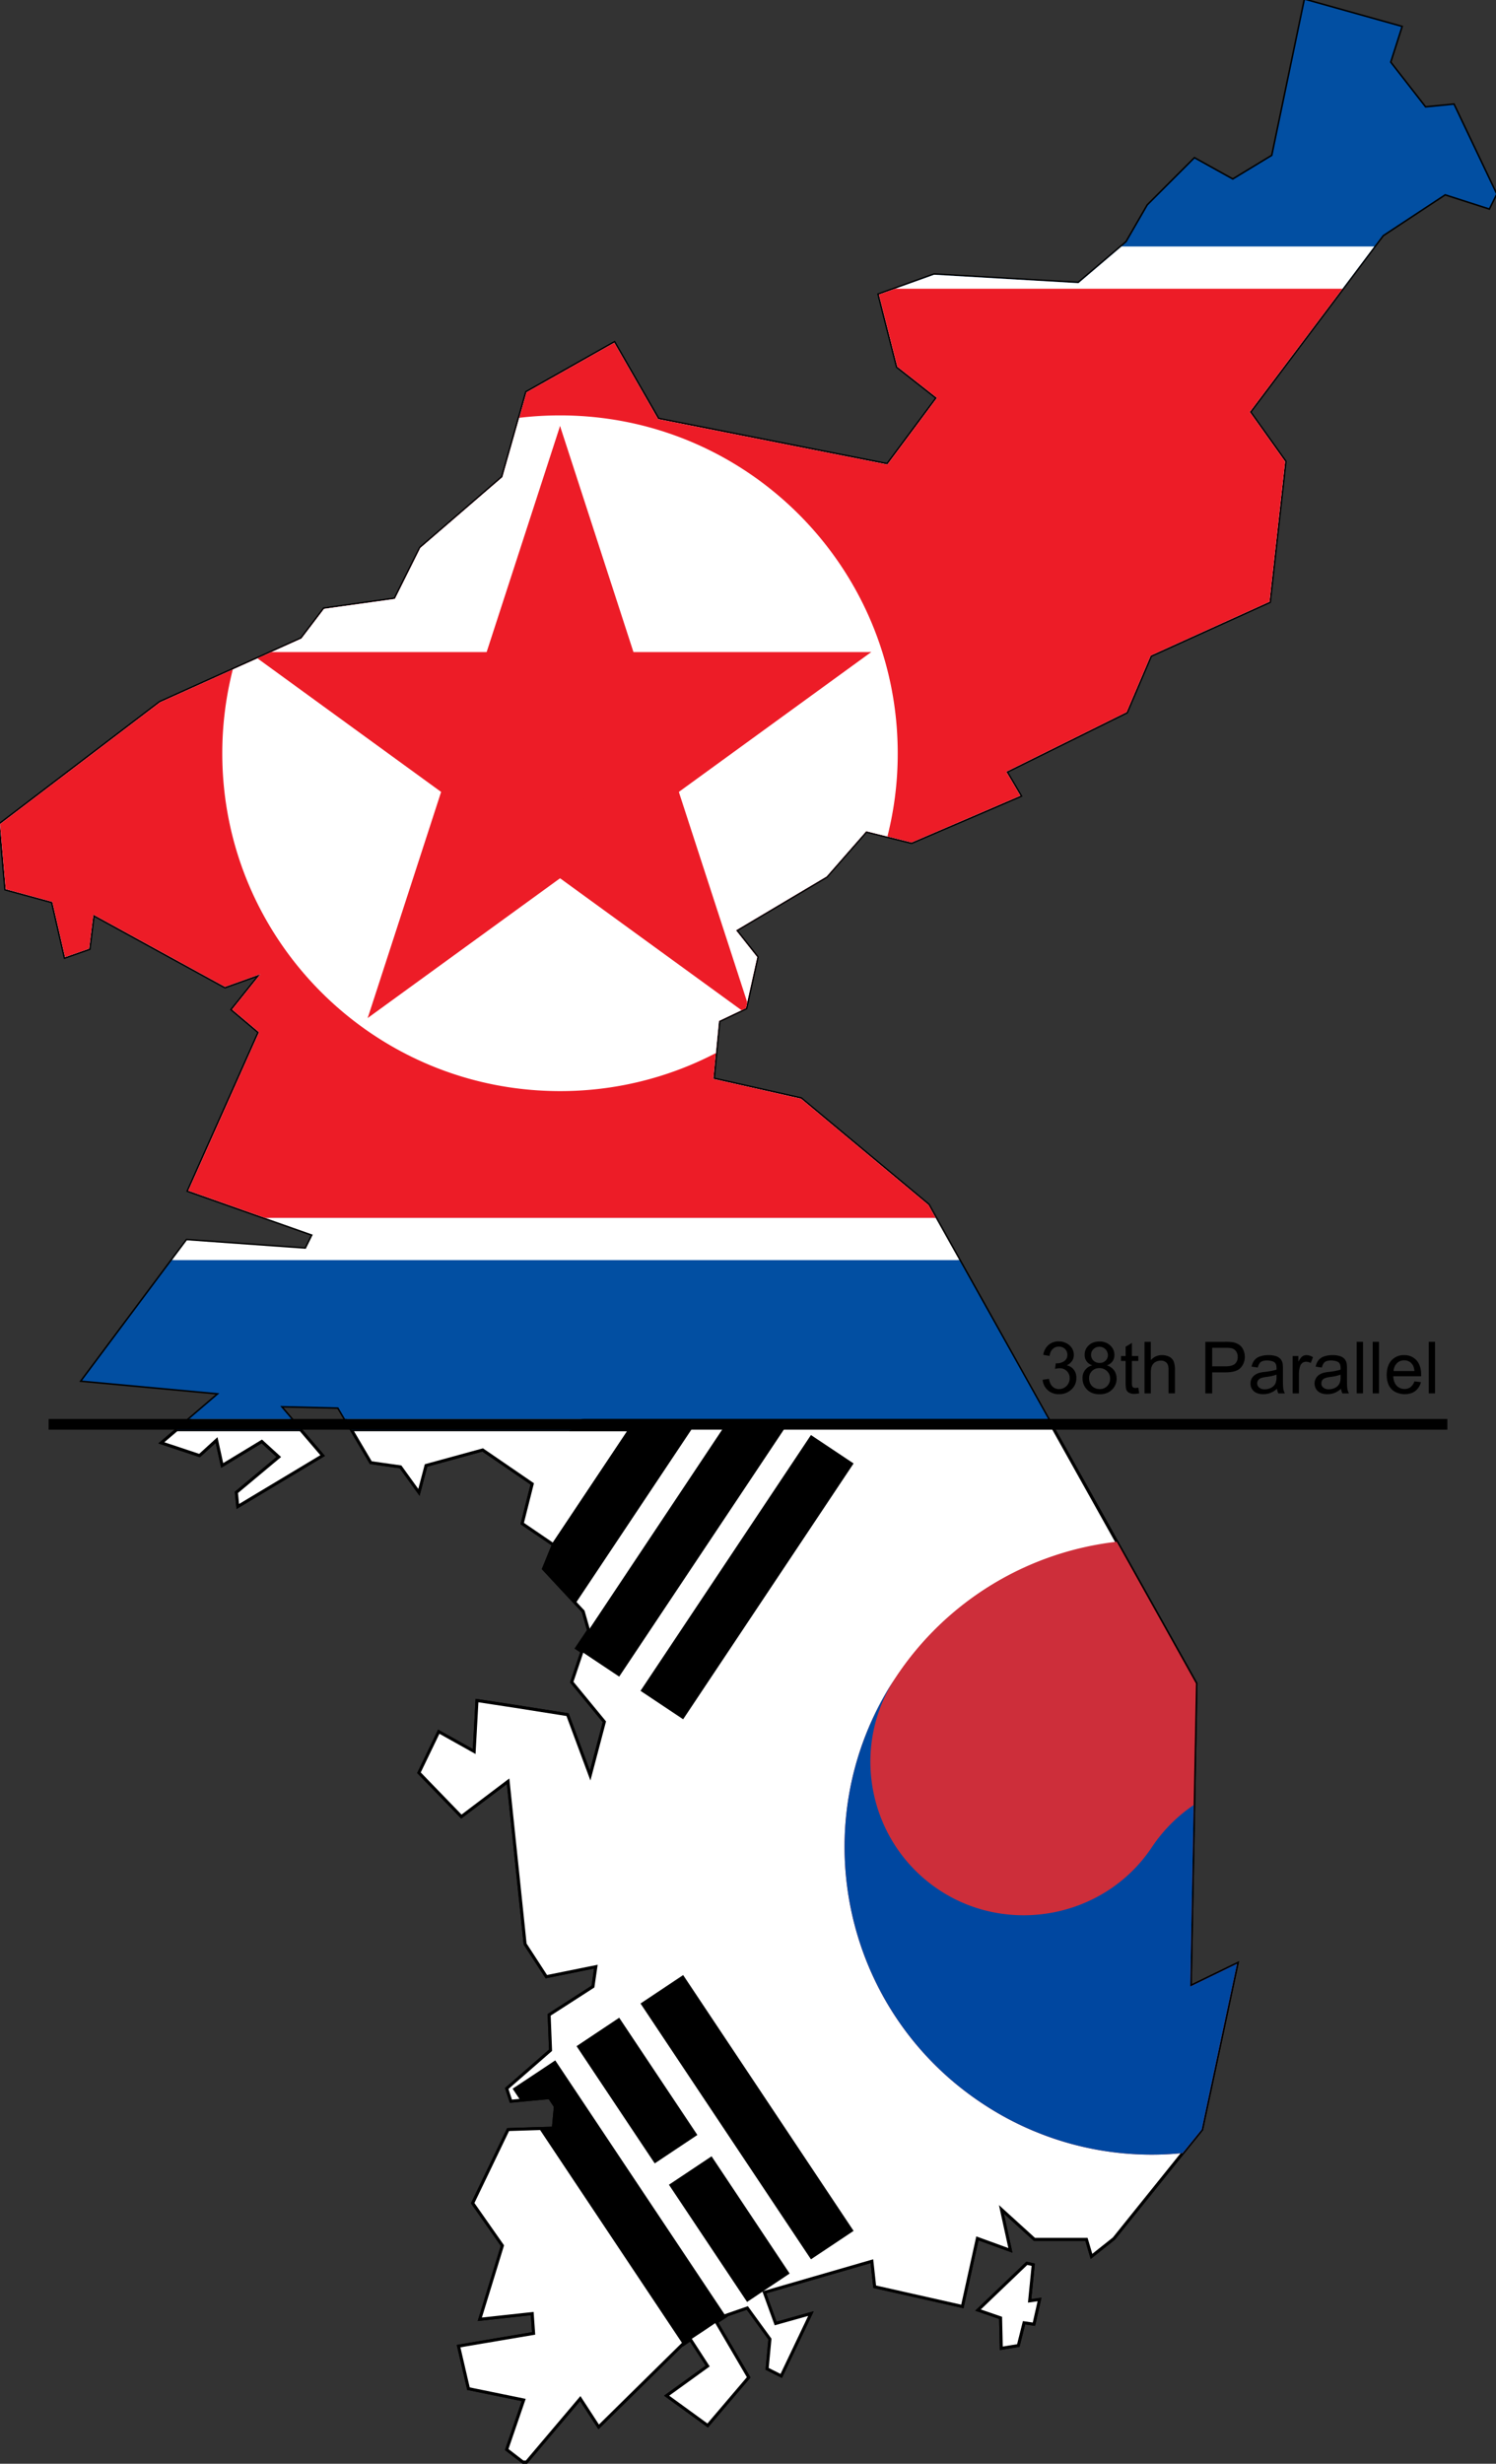 <svg id="korea_svg" xmlns="http://www.w3.org/2000/svg" viewBox="0 0 1494.8 2460.8">
  <rect x="0" y="0" width="1494.8" height="2460.8" fill="#333333" stroke="none"/>
  <g id="korea-outline">
    <polygon points="1032.4 2262 1026 2260.6 977.2 2307.3 999.8 2315.1 1000.5 2345.5 1017.5 2342.7 1023.2 2320 1033.1 2321.4 1038.7 2296.7 1028.8 2298.1 1032.4 2262" fill="#fff" stroke="#000" stroke-miterlimit="10" stroke-width="3"/>
    <polygon points="1452.4 104.7 1424.1 107.5 1388.8 62.2 1400.1 26.9 1303.9 0 1271.4 155.6 1231.8 179.6 1193.6 158.4 1146.9 205.1 1125.7 241.8 1120.6 246.2 1077.6 282.8 933.4 274.4 894.4 288.4 878.2 294.2 896.6 366.3 936.2 397.4 886.7 463.9 657.6 418.6 613.8 342.3 526.1 391.8 518.8 417.4 502 476.6 420 547.3 394.6 598.2 323.8 608.1 301.2 637.8 271.2 651.3 265.1 654.1 259.3 656.7 259.3 656.7 257.3 657.6 232.6 668.7 159.8 701.5 0 823.1 5.7 888.1 52.3 900.8 65 956 89.1 947.5 93.3 913.6 224.8 985.7 260.2 973 231.9 1008.3 258.8 1031 188.1 1189.3 264.8 1216.4 312.5 1233.2 305.5 1247.3 186.7 1238.8 171.9 1258.5 82 1378.9 219.2 1391.6 161.2 1441.1 199.4 1453.8 216.4 1438.3 222 1463.7 261.6 1439.7 278.6 1455.2 236.2 1490.6 237.6 1504.7 322.4 1453.8 280 1404.3 338 1405.7 370.5 1460.9 400.2 1465.1 418.6 1490.6 425.7 1463.7 482.3 1448.2 527.7 1479.3 531.8 1482.1 521.8 1521.7 552.8 1542.8 552.9 1542.9 543.1 1566.9 557.3 1582.2 575.2 1601.4 582.7 1609.4 588.1 1628.3 588.3 1629.2 581.5 1649.8 571.3 1680.1 603.9 1719.7 589.7 1773.4 567.1 1712.6 513.3 1704.1 476.6 1698.5 473.8 1749.4 438.4 1729.6 418.6 1770.6 461 1814.4 507.7 1779.1 524.7 1941.7 545.9 1974.3 595.4 1964.3 592.5 1984.2 548.7 2012.4 550.1 2047.8 506.3 2086 510.5 2098.7 520 2097.8 548.9 2095.1 555.8 2094.5 554.9 2104.1 552.9 2125.6 538.7 2126 507.7 2127 472.3 2200.5 502 2242.9 479.4 2316.5 531.8 2310.8 533.2 2330.6 458.2 2343.3 468.1 2385.8 523.3 2397.1 506.3 2446.6 522.5 2459.1 524.7 2460.8 526.1 2459.1 579.8 2395.7 598.2 2424 682.2 2341.3 688.7 2334.9 690 2336.8 707.1 2363.2 666.1 2392.8 707.1 2422.6 748.1 2374.5 715.9 2319.5 714.2 2316.5 724.8 2312.8 746.7 2305.2 769.3 2336.3 766.5 2366 780.6 2373.1 810.3 2310.8 775 2320.7 763.7 2289.6 871.2 2258.5 874 2284 961.6 2303.7 976.6 2235.7 1009.6 2247.7 1000.6 2206.7 1033.6 2236.7 1085.6 2236.7 1090.6 2253.7 1113 2235.9 1181.7 2150.5 1200.7 2127 1236 1961.5 1189.3 1984.2 1192.7 1802.9 1195 1681.5 1115.8 1539.9 948.5 1240.7 934.9 1216.4 927.7 1203.5 800.4 1097.4 712.8 1077.6 715.3 1051.8 718.4 1019.7 740.9 1009 743 1008 745.3 1006.9 745.7 1005.2 746.6 1001 756.6 956 735.4 929.2 825.9 875.4 865.5 830.2 886.7 835.5 910.8 841.5 1019.6 794.8 1005.5 770.8 1125.7 711.3 1149.8 654.8 1268.5 601 1284.1 461 1248.8 411.5 1341.4 288.4 1373.1 246.2 1381.7 234.8 1443.9 193.8 1487.8 207.9 1494.8 193.8 1452.4 104.7" fill="#fff" stroke="#000" stroke-miterlimit="10" stroke-width="3"/>
  </g>
  <g id="mid-k">
    <g id="sk">
      <polygon points="1028.8 2298.1 1038.7 2296.7 1033.1 2321.4 1023.2 2320 1017.5 2342.7 1000.5 2345.5 999.8 2315.1 977.2 2307.3 1026 2260.6 1032.4 2262 1028.8 2298.1" fill="#fff" stroke="#000" stroke-miterlimit="10" stroke-width="3"/>
      <polygon points="629.4 1428 552.8 1542.8 521.8 1521.7 531.8 1482.1 527.7 1479.3 482.3 1448.2 425.7 1463.7 418.6 1490.6 400.2 1465.1 370.5 1460.9 351.1 1428 629.4 1428" fill="#fff" stroke="#000" stroke-miterlimit="10" stroke-width="3"/>
      <polygon points="1236 1961.5 1200.7 2127 1181.7 2150.5 1113 2235.9 1090.6 2253.7 1085.6 2236.7 1033.6 2236.7 1000.6 2206.7 1009.6 2247.7 976.6 2235.7 961.6 2303.7 874 2284 871.2 2258.5 763.7 2289.6 775 2320.7 810.3 2310.8 780.6 2373.1 766.5 2366 769.3 2336.3 746.7 2305.2 724.8 2312.8 725.2 2313.4 715.9 2319.5 748.1 2374.5 707.1 2422.6 666.1 2392.8 707.1 2363.2 690 2336.8 682.6 2341.8 682.2 2341.3 598.2 2424 579.8 2395.7 526.1 2459.1 522.5 2459.1 506.3 2446.6 523.3 2397.1 468.1 2385.8 458.2 2343.3 533.2 2330.6 531.8 2310.8 479.4 2316.5 502 2242.9 472.3 2200.5 507.7 2127 538.7 2126 552.9 2125.6 554.9 2104.1 548.9 2095.1 520 2097.8 510.5 2098.7 506.3 2086 550.1 2047.8 548.7 2012.4 592.5 1984.2 595.4 1964.3 545.9 1974.3 524.7 1941.7 507.7 1779.1 461 1814.4 418.6 1770.6 438.4 1729.6 473.8 1749.4 476.6 1698.5 513.3 1704.1 567.1 1712.6 589.7 1773.4 603.9 1719.7 571.3 1680.1 581.5 1649.8 576.1 1646.2 588.1 1628.3 582.7 1609.4 575.2 1601.4 557.3 1582.2 543.1 1566.9 552.9 1542.9 552.8 1542.8 629.4 1428 569.1 1428 573.5 1427.7 583.1 1417.3 1047.3 1417.3 1053.2 1428 1115.8 1539.9 1195 1681.5 1192.7 1802.9 1189.3 1984.2 1236 1961.5" fill="#fff" stroke="#000" stroke-miterlimit="10" stroke-width="3"/>
      <g>
        <g id="b2">
          <g>
            <path id="b" d="M557.3,1582.2l102.8-154.3,7.1-10.6m-69.8,243.1,155-232.5,7.1-10.6M661.3,1703h0l170.3-255.5" fill="none"/>
            <path d="M831.6,1447.5l-21.3-14.2L640,1688.8l21.3,14.2h0l21.3,14.2,170.3-255.5Zm-45.3-30.2H728.7l-7.1,10.6L588.1,1628.3l-12,17.9,5.4,3.6,15.9,10.6,21.3,14.2,164.5-246.7,5.8-8.8Zm-149.8,0-7.1,10.6-76.6,114.9h.1l-9.8,24,14.2,15.3,17.9,19.2,115.7-173.5,7.1-10.6Z"/>
          </g>
        </g>
        <path d="M1236,1961.5,1200.7,2127l-19,23.5a305.7,305.7,0,0,1-201-50.1c-140-93.3-178.7-281.7-87.4-422.5l2.2-3.3a306.4,306.4,0,0,1,220.3-134.7l79.2,141.6-2.3,121.4-3.4,181.3Z" fill="#cd2e3a"/>
        <path d="M895.5,1674.6l-2.2,3.3Z" fill="#0047a0"/>
        <path d="M1236,1961.5,1200.7,2127l-19,23.5a305.7,305.7,0,0,1-201-50.1c-140-93.3-178.7-281.7-87.4-422.5-44.2,70.2-24.7,163.3,44.8,209.6s165.9,28,212.9-42.6a153,153,0,0,1,41.7-42l-3.4,181.3Z" fill="#0047a0"/>
      </g>
      <g>
        <g id="b2-2" data-name="b2">
          <g>
            <path id="b-2" data-name="b" d="M831.6,2242.4,661.3,1986.9m-63.9,42.6,78.1,117.1,7.1,10.6,7.1,10.7,78,117.1M533.5,2072.1l15.4,23,6,9,149,223.5" fill="none"/>
            <path d="M682.6,1972.7l-21.3,14.2L640,2001.1l170.3,255.5,21.3-14.2,21.3-14.2Zm28.4,181-7.1-10.7-7.1-10.6-78.1-117.1-21.3,14.2-21.3,14.2,78.1,117.1,7.1,10.6,7.1,10.7,78.1,117.1,21.2-14.2,21.3-14.2Zm13.8,159.1-170-254.9-21.3,14.2-21.3,14.1,7.8,11.6,28.9-2.7,6,9-2,21.5-14.2.4,143.5,215.2.4.6,7.4-5,13.9-9.2,12-8.1,9.3-6.1Z"/>
          </g>
        </g>
        <g>
          <path d="M714.5,2135.9l-10.6,7.1-21.3,14.2-21.3,14.2-10.7,7.1" fill="none"/>
          <path d="M714.5,2135.9l-7.1-10.6-10.6,7.1-21.3,14.2-21.3,14.2-10.7,7.1,7.1,10.6,7.1,10.7,10.7-7.1,21.3-14.2,21.3-14.2,10.6-7.1Z" fill="#fff"/>
        </g>
      </g>
    </g>
    <g id="nk">
      <polygon points="322.4 1453.8 237.6 1504.7 236.2 1490.6 278.6 1455.2 261.6 1439.7 222 1463.7 216.4 1438.3 199.4 1453.8 161.2 1441.1 176.6 1428 300.3 1428 322.4 1453.8" fill="#fff" stroke="#000" stroke-miterlimit="10" stroke-width="3"/>
      <polygon points="1047.3 1417.3 344.8 1417.3 338 1405.7 280 1404.3 291.1 1417.3 189.1 1417.3 219.2 1391.6 82 1378.9 171.9 1258.5 958.5 1258.5 1047.3 1417.3" fill="#024fa2"/>
      <polygon points="300.3 1428 176.6 1428 189.1 1417.3 291.1 1417.3 300.3 1428" fill="#024fa2"/>
      <polygon points="583.1 1417.3 573.5 1427.7 569.1 1428 351.1 1428 344.8 1417.3 583.1 1417.3" fill="#024fa2"/>
      <polygon points="1494.8 193.8 1487.8 207.9 1443.9 193.8 1381.7 234.8 1373.1 246.2 1341.4 288.4 1248.8 411.5 1284.1 461 1268.5 601 1149.8 654.8 1125.7 711.3 1005.5 770.8 1019.6 794.8 910.8 841.5 886.7 835.5 865.5 830.2 825.9 875.4 735.4 929.2 756.6 956 746.6 1001 745.7 1005.2 745.3 1006.9 743 1008 740.9 1009 718.4 1019.7 715.3 1051.8 712.8 1077.6 800.4 1097.4 927.7 1203.5 934.9 1216.4 264.8 1216.4 188.1 1189.3 258.8 1031 231.9 1008.3 260.2 973 224.8 985.7 93.3 913.6 89.1 947.5 65 956 52.3 900.8 5.7 888.1 0 823.1 159.8 701.5 232.6 668.7 257.3 657.6 259.3 656.7 259.3 656.7 265.1 654.1 271.2 651.3 301.2 637.8 323.8 608.1 394.6 598.2 420 547.3 502 476.6 518.8 417.4 526.1 391.8 613.8 342.3 657.6 418.6 886.7 463.9 936.2 397.4 896.6 366.3 878.2 294.2 894.4 288.4 933.4 274.4 1077.6 282.8 1120.6 246.2 1125.7 241.8 1146.9 205.1 1193.6 158.4 1231.8 179.6 1271.4 155.6 1303.9 0 1400.1 26.9 1388.8 62.2 1424.1 107.5 1452.4 104.7 1494.8 193.8" fill="#024fa2"/>
      <polygon points="958.5 1258.5 171.9 1258.5 186.7 1238.8 305.5 1247.3 312.5 1233.2 264.8 1216.4 934.9 1216.4 948.5 1240.7 958.5 1258.5" fill="#fff"/>
      <polygon points="1341.4 288.4 1248.8 411.5 1284.1 461 1268.5 601 1149.8 654.8 1125.7 711.3 1005.5 770.8 1019.6 794.8 910.8 841.5 886.7 835.5 865.5 830.2 825.9 875.4 735.4 929.2 756.6 956 746.6 1001 745.7 1005.2 745.3 1006.9 743 1008 740.9 1009 718.4 1019.7 715.3 1051.8 712.8 1077.6 800.4 1097.4 927.7 1203.5 934.9 1216.4 264.8 1216.4 188.1 1189.3 258.8 1031 231.9 1008.3 260.2 973 224.8 985.7 93.3 913.6 89.1 947.5 65 956 52.3 900.8 5.7 888.1 0 823.1 159.8 701.5 232.6 668.7 257.3 657.6 259.3 656.7 259.3 656.7 265.1 654.1 271.2 651.3 301.2 637.8 323.8 608.1 394.6 598.2 420 547.3 502 476.6 518.8 417.4 526.1 391.8 613.8 342.3 657.6 418.6 886.7 463.9 936.2 397.4 896.6 366.3 878.2 294.2 894.4 288.4 933.4 274.4 1077.6 282.8 1120.6 246.2 1373.1 246.2 1341.4 288.4" fill="#fff"/>
      <polygon points="1248.8 411.5 1284.1 461 1268.5 601 1149.8 654.8 1125.7 711.3 1005.5 770.8 1019.6 794.8 910.8 841.5 886.7 835.5 865.5 830.2 825.9 875.4 735.4 929.2 756.6 956 746.6 1001 745.7 1005.2 745.3 1006.9 743 1008 740.9 1009 718.4 1019.7 715.3 1051.8 712.8 1077.6 800.4 1097.4 927.7 1203.5 934.9 1216.4 264.8 1216.4 188.1 1189.3 258.8 1031 231.9 1008.3 260.2 973 224.8 985.7 93.3 913.6 89.1 947.5 65 956 52.3 900.8 5.7 888.1 0 823.1 159.8 701.5 232.6 668.7 257.3 657.6 259.3 656.7 259.3 656.7 265.1 654.1 271.2 651.3 301.2 637.8 323.8 608.1 394.6 598.2 420 547.3 502 476.6 518.8 417.4 526.1 391.8 613.8 342.3 657.6 418.6 886.7 463.9 936.2 397.4 896.6 366.3 878.2 294.2 894.4 288.4 1341.4 288.4 1248.8 411.5" fill="#ed1c27"/>
      <path d="M897,752.4a335.4,335.4,0,0,1-10.3,83.1l-21.2-5.3-39.6,45.2-90.5,53.8L756.6,956l-10,45-.9,4.2-.4,1.7L743,1008l-2.1,1-22.5,10.7-3.1,32.1a335.9,335.9,0,0,1-155.7,38c-186.4,0-337.5-151.1-337.5-337.4a339.1,339.1,0,0,1,10.5-83.7l24.7-11.1,2-.9h0l5.8-2.6,6.1-2.8,30-13.5,22.6-29.7,70.8-9.9L420,547.3l82-70.7,16.8-59.3a343.8,343.8,0,0,1,40.8-2.4C746,414.9,897,566,897,752.4Z" fill="#fff"/>
      <g id="star">
        <g id="cone">
          <polygon id="triangle" points="559.6 425.5 458.6 736.4 614 786.9 559.6 425.5" fill="#ed1c27"/>
          <g id="use12">
            <polygon id="triangle-2" data-name="triangle" points="559.6 425.5 660.6 736.4 505.1 786.9 559.6 425.5" fill="#ed1c27"/>
          </g>
        </g>
        <g id="use14">
          <g id="cone-2" data-name="cone">
            <polygon id="triangle-3" data-name="triangle" points="870.5 651.3 543.6 651.3 543.6 814.8 870.5 651.3" fill="#ed1c27"/>
            <g id="use12-2" data-name="use12">
              <polygon id="triangle-4" data-name="triangle" points="870.5 651.3 606 843.5 509.9 711.3 870.5 651.3" fill="#ed1c27"/>
            </g>
          </g>
        </g>
        <g id="use16">
          <g id="cone-3" data-name="cone">
            <polygon points="609.2 711.3 603.8 718.8 601.5 721.9 599.8 724.2 585.5 744 579.4 752.4 575.6 757.6 569.5 766 565.7 771.2 559.6 779.6 545.1 799.5 543.6 801.6 542 803.9 513.1 843.5 487.3 824.7 472.7 814.1 440.8 791 257.3 657.6 259.3 656.7 259.3 656.7 265.1 654.1 474 688.8 518.8 696.2 532.7 698.5 541.3 700 543.6 700.3 559.6 703 559.6 703 573.9 705.4 575.6 705.7 591.6 708.3 602.5 710.1 609.2 711.3" fill="#ed1c27"/>
            <g id="use12-3" data-name="use12">
              <polygon points="575.6 651.3 575.6 814.8 569.5 811.7 559.6 806.8 543.6 798.8 530.6 792.3 516.1 785 514 784 506.2 780.1 493.6 773.8 453 753.5 259.3 656.7 265.1 654.1 271.2 651.3 575.6 651.3" fill="#ed1c27"/>
            </g>
          </g>
        </g>
        <g id="use18">
          <g id="cone-4" data-name="cone">
            <polygon points="746.6 1001 745.7 1005.2 745.3 1006.9 743 1008 591.4 854.1 559.6 821.7 549.7 811.7 543.6 805.5 542 803.9 530.6 792.3 520.4 781.9 519.2 780.7 507.8 769.2 500.1 761.3 495.3 756.4 504.1 753.6 507.8 752.4 510.5 751.5 533.7 744 543.6 740.7 549.7 738.8 559.6 735.5 565.7 733.5 575.6 730.3 599 722.7 601.5 721.9 604.1 721.1 650.7 705.9 660.6 736.4 666.2 753.5 678.3 791 746.6 1001" fill="#ed1c27"/>
            <g id="use12-4" data-name="use12">
              <polygon points="745.7 1005.2 745.3 1006.9 743 1008 740.9 1009 559.6 877.2 527.7 854.1 513.1 843.5 487.3 824.7 516.1 785 517.7 782.8 517.7 782.8 519.2 780.7 533.7 760.8 539.8 752.4 543.6 747.2 549.7 738.8 553.5 733.5 559.6 725.1 573.9 705.4 575.6 703.1 577.9 700 583.3 692.5 586.5 698.5 591.6 708.3 599 722.7 599.8 724.2 606.5 737.1 606.5 737.1 614 751.5 615.1 753.6 619.1 761.3 625.6 773.8 646.5 814.1 745.7 1005.2" fill="#ed1c27"/>
            </g>
          </g>
        </g>
        <g id="use20">
          <g id="cone-5" data-name="cone">
            <polygon id="triangle-5" data-name="triangle" points="367.4 1016.8 631.9 824.7 535.8 692.4 367.4 1016.8" fill="#ed1c27"/>
            <g id="use12-5" data-name="use12">
              <polygon id="triangle-6" data-name="triangle" points="367.4 1016.8 468.4 705.9 623.9 756.4 367.4 1016.8" fill="#ed1c27"/>
            </g>
          </g>
        </g>
      </g>
    </g>
  </g>
  <g id="_38th" data-name="38th">
    <rect x="48.6" y="1417.3" width="1397.6" height="10.67"/>
    <g id="_38-t" data-name="38-t">
      <path d="M1041.8,1378.1l6.3-.9c.7,3.6,1.9,6.2,3.7,7.8a9.1,9.1,0,0,0,6.4,2.4,10.6,10.6,0,0,0,10.6-10.8,9.7,9.7,0,0,0-10.1-10,17.1,17.1,0,0,0-4.5.7l.7-5.6h1.1a12.7,12.7,0,0,0,7.2-2.1,7.2,7.2,0,0,0,3.3-6.5,7.8,7.8,0,0,0-2.4-5.8,8.5,8.5,0,0,0-6.1-2.3,8.4,8.4,0,0,0-6.1,2.4c-1.7,1.5-2.7,3.8-3.2,6.9l-6.3-1.1a16.5,16.5,0,0,1,5.3-9.9,15.2,15.2,0,0,1,10.2-3.5,16.1,16.1,0,0,1,7.8,1.9,13.5,13.5,0,0,1,5.4,4.9,13.2,13.2,0,0,1,1.9,6.6,10.7,10.7,0,0,1-1.8,6.1,13,13,0,0,1-5.3,4.4,11.8,11.8,0,0,1,7.1,4.4,13,13,0,0,1,2.5,8.3,15,15,0,0,1-4.9,11.4,17.5,17.5,0,0,1-12.5,4.7,16,16,0,0,1-11.2-4A15.5,15.5,0,0,1,1041.8,1378.1Z"/>
      <path d="M1091.5,1363.7a11.1,11.1,0,0,1-5.8-4.1,10.3,10.3,0,0,1-1.9-6.4,12.3,12.3,0,0,1,4-9.4q4-3.9,10.8-3.9a15,15,0,0,1,10.8,4,12.4,12.4,0,0,1,4.1,9.5,10.5,10.5,0,0,1-1.8,6.2,11.7,11.7,0,0,1-5.7,4.1,14.7,14.7,0,0,1,7.2,5,14.3,14.3,0,0,1,2.5,8.3,14.9,14.9,0,0,1-4.7,11.1q-4.6,4.5-12.3,4.5t-12.3-4.5a15.3,15.3,0,0,1-4.7-11.3,12.6,12.6,0,0,1,9.8-13.1Zm-3.3,13.1a11.2,11.2,0,0,0,1.3,5.3,8.9,8.9,0,0,0,3.8,3.9,11.4,11.4,0,0,0,5.4,1.4,10.1,10.1,0,0,0,10.5-10.4,9.9,9.9,0,0,0-3.1-7.5,10.2,10.2,0,0,0-7.6-3,9.9,9.9,0,0,0-10.3,10.3Zm2-23.8a7.8,7.8,0,0,0,2.4,6,8.5,8.5,0,0,0,6.1,2.3,8.1,8.1,0,0,0,6-2.3,7.3,7.3,0,0,0,2.3-5.6,8.5,8.5,0,0,0-14.4-5.9A7.4,7.4,0,0,0,1090.2,1353Z"/>
      <path d="M1137.4,1386l.9,5.6a22.4,22.4,0,0,1-4.8.6,10.7,10.7,0,0,1-5.3-1.1,5.8,5.8,0,0,1-2.7-2.9c-.5-1.2-.8-3.6-.8-7.4v-21.5h-4.6v-4.9h4.6v-9.3l6.3-3.8v13.1h6.4v4.9H1131v21.8a8.7,8.7,0,0,0,.4,3.5,2.3,2.3,0,0,0,1,1.2,4.5,4.5,0,0,0,2.2.5Z"/>
      <path d="M1143.6,1391.7v-51.5h6.3v18.4a14.1,14.1,0,0,1,11.2-5.1,16.6,16.6,0,0,1,7.2,1.6,9.8,9.8,0,0,1,4.4,4.6,22.1,22.1,0,0,1,1.3,8.3v23.7h-6.4V1368c0-3.1-.6-5.4-2-6.9a7.8,7.8,0,0,0-5.8-2.1,10.8,10.8,0,0,0-5.3,1.4,8,8,0,0,0-3.5,4c-.8,1.6-1.1,3.9-1.1,6.9v20.4Z"/>
      <path d="M1204.4,1391.7v-51.5h19.5a52.1,52.1,0,0,1,7.8.4,16.8,16.8,0,0,1,6.4,2.5,11.8,11.8,0,0,1,4.1,4.9,16.8,16.8,0,0,1,1.6,7.1,15.8,15.8,0,0,1-4.2,11.1c-2.8,3-7.8,4.5-15.1,4.5h-13.3v21Zm6.8-27h13.4c4.4,0,7.5-.9,9.4-2.5a8.9,8.9,0,0,0,2.7-6.9,9.5,9.5,0,0,0-1.6-5.6,7.7,7.7,0,0,0-4.3-3,29.3,29.3,0,0,0-6.4-.5h-13.2Z"/>
      <path d="M1276,1387.1a22.1,22.1,0,0,1-6.8,4.2,19.6,19.6,0,0,1-6.9,1.2c-4.1,0-7.3-1-9.5-3a9.8,9.8,0,0,1-3.3-7.7,10.8,10.8,0,0,1,1.2-5,11.5,11.5,0,0,1,3.3-3.6,17.5,17.5,0,0,1,4.6-2.1,50.5,50.5,0,0,1,5.6-.9,60.4,60.4,0,0,0,11.3-2.2v-1.7q0-3.7-1.8-5.4t-7.2-2.1q-4.5,0-6.6,1.5c-1.4,1.1-2.4,2.9-3.1,5.6l-6.2-.9a14.5,14.5,0,0,1,2.8-6.4,11.8,11.8,0,0,1,5.6-3.8,26.5,26.5,0,0,1,8.4-1.3,23.9,23.9,0,0,1,7.8,1.1,10.6,10.6,0,0,1,4.4,2.9,10.1,10.1,0,0,1,2,4.3,37.3,37.3,0,0,1,.3,5.8v8.4c0,5.9.1,9.7.4,11.2a12.1,12.1,0,0,0,1.6,4.5h-6.6A13,13,0,0,1,1276,1387.1Zm-.5-14.1a46.9,46.9,0,0,1-10.4,2.3,23.3,23.3,0,0,0-5.5,1.3,5.8,5.8,0,0,0-2.5,2.1,5.4,5.4,0,0,0,1.1,7.2,8.1,8.1,0,0,0,5.6,1.7,13.9,13.9,0,0,0,6.5-1.6,9.9,9.9,0,0,0,4.2-4.4,16.5,16.5,0,0,0,1-6.3Z"/>
      <path d="M1291.6,1391.7v-37.3h5.7v5.6c1.5-2.6,2.8-4.4,4-5.2a6.9,6.9,0,0,1,4.1-1.3,12.2,12.2,0,0,1,6.5,2.1l-2.2,5.8a8.9,8.9,0,0,0-4.6-1.3,6.6,6.6,0,0,0-3.8,1.2,6.8,6.8,0,0,0-2.3,3.5,24.3,24.3,0,0,0-1.1,7.3v19.6Z"/>
      <path d="M1340,1387.1a22.9,22.9,0,0,1-6.7,4.2,20.2,20.2,0,0,1-7,1.2c-4.1,0-7.3-1-9.5-3a10.5,10.5,0,0,1-2-12.7,10.2,10.2,0,0,1,3.2-3.6,17.5,17.5,0,0,1,4.6-2.1,50.5,50.5,0,0,1,5.6-.9,60.4,60.4,0,0,0,11.3-2.2v-1.7q0-3.7-1.8-5.4t-7.2-2.1q-4.4,0-6.6,1.5c-1.4,1.1-2.4,2.9-3.1,5.6l-6.2-.9a15.7,15.7,0,0,1,2.8-6.4,12.4,12.4,0,0,1,5.6-3.8,26.5,26.5,0,0,1,8.4-1.3,23.9,23.9,0,0,1,7.8,1.1,9.9,9.9,0,0,1,4.4,2.9,10.1,10.1,0,0,1,2,4.3,37.3,37.3,0,0,1,.3,5.8v8.4c0,5.9.1,9.7.4,11.2a14.2,14.2,0,0,0,1.6,4.5h-6.6A13,13,0,0,1,1340,1387.1Zm-.5-14.1a45.8,45.8,0,0,1-10.3,2.3,24.4,24.4,0,0,0-5.6,1.3,6.4,6.4,0,0,0-2.5,2.1,6.1,6.1,0,0,0-.8,3,5.2,5.2,0,0,0,1.9,4.2,8.3,8.3,0,0,0,5.6,1.7,13.9,13.9,0,0,0,6.5-1.6,9.9,9.9,0,0,0,4.2-4.4,14.7,14.7,0,0,0,1-6.3Z"/>
      <path d="M1355.6,1391.7v-51.5h6.3v51.5Z"/>
      <path d="M1371.6,1391.7v-51.5h6.3v51.5Z"/>
      <path d="M1413.3,1379.7l6.5.8a16.3,16.3,0,0,1-5.7,8.9c-2.8,2.1-6.4,3.1-10.7,3.1s-9.8-1.6-13-5-4.8-8.1-4.8-14.2,1.6-11.1,4.8-14.6a16.5,16.5,0,0,1,12.6-5.2,16.1,16.1,0,0,1,12.3,5.1c3.1,3.4,4.7,8.2,4.7,14.4v1.6h-27.9c.3,4.1,1.4,7.3,3.5,9.5a10.6,10.6,0,0,0,7.8,3.2,9.6,9.6,0,0,0,5.9-1.8A12.3,12.3,0,0,0,1413.3,1379.7Zm-20.8-10.3h20.8c-.3-3.1-1.1-5.5-2.4-7a9.5,9.5,0,0,0-7.8-3.7,10,10,0,0,0-7.3,2.9A11.6,11.6,0,0,0,1392.5,1369.4Z"/>
      <path d="M1427.6,1391.7v-51.5h6.3v51.5Z"/>
    </g>
  </g>
</svg>
